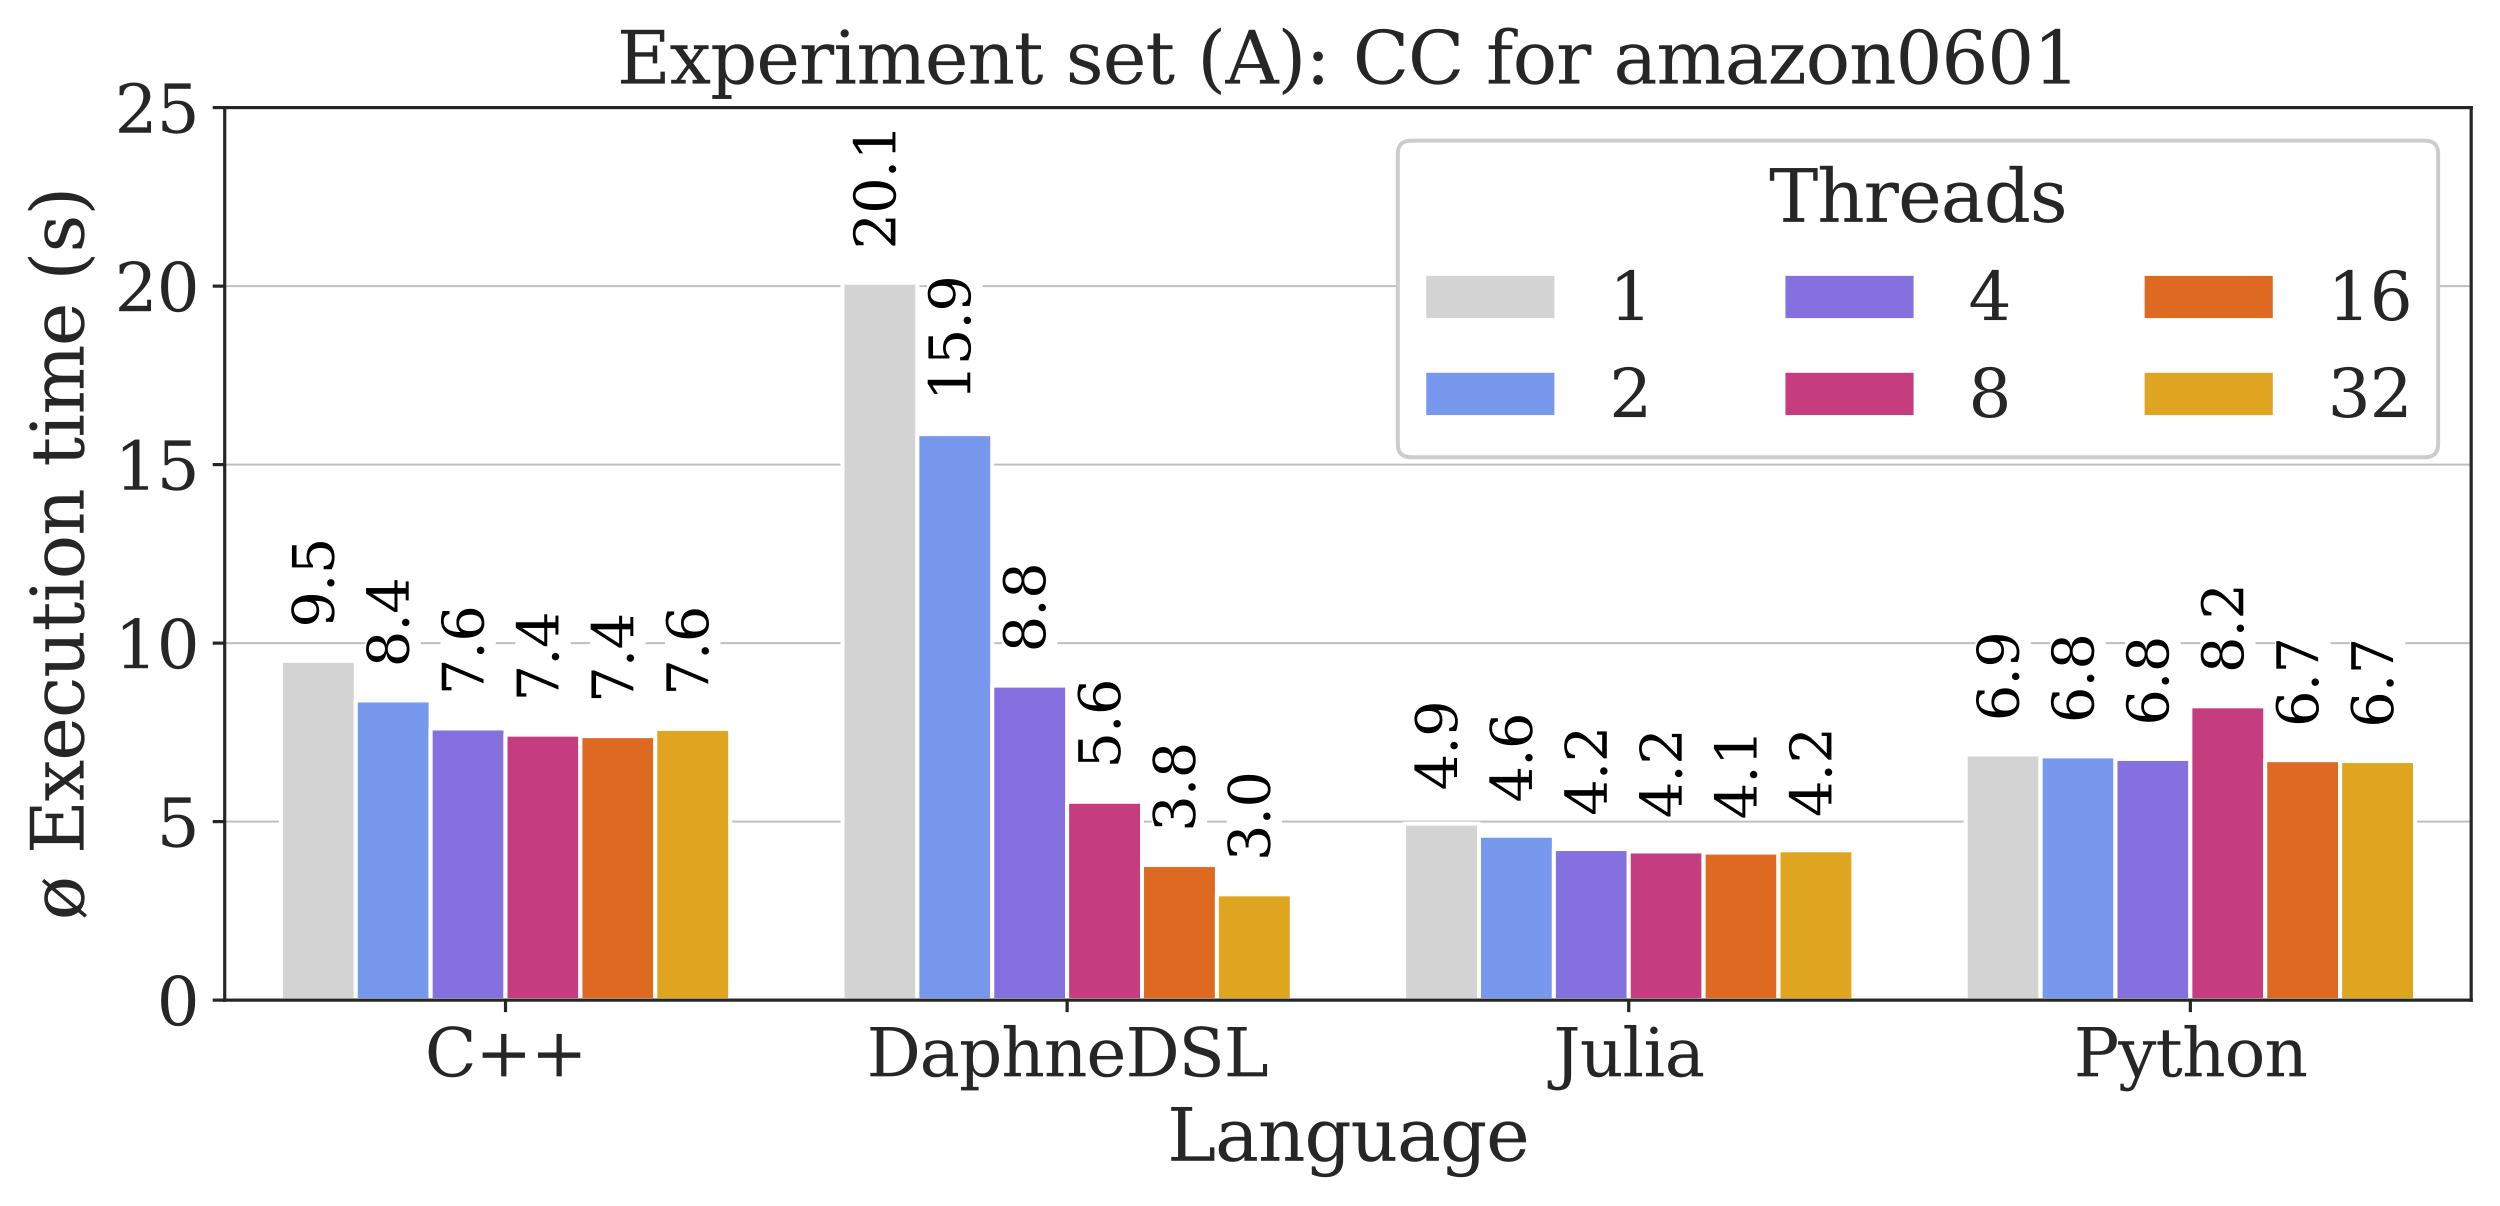 <?xml version="1.0" encoding="utf-8" standalone="no"?>
<!DOCTYPE svg PUBLIC "-//W3C//DTD SVG 1.1//EN"
  "http://www.w3.org/Graphics/SVG/1.1/DTD/svg11.dtd">
<svg xmlns:xlink="http://www.w3.org/1999/xlink" width="624.317pt" height="301.079pt" viewBox="0 0 624.317 301.079" xmlns="http://www.w3.org/2000/svg" version="1.1">
 <defs>
  <style type="text/css">*{stroke-linejoin: round; stroke-linecap: butt}</style>
 </defs>
 <g id="figure_1">
  <g id="patch_1">
   <path d="M 0 301.079 
L 624.317 301.079 
L 624.317 0 
L 0 0 
z
" style="fill: #ffffff"/>
  </g>
  <g id="axes_1">
   <g id="patch_2">
    <path d="M 56.117 249.755 
L 617.117 249.755 
L 617.117 26.877 
L 56.117 26.877 
z
" style="fill: #ffffff"/>
   </g>
   <g id="matplotlib.axis_1">
    <g id="xtick_1">
     <g id="line2d_1">
      <defs>
       <path id="mc9369b17bd" d="M 0 0 
L 0 3 
" style="stroke: #262626; stroke-width: 0.8"/>
      </defs>
      <g>
       <use xlink:href="#mc9369b17bd" x="126.242" y="249.755" style="fill: #262626; stroke: #262626; stroke-width: 0.8"/>
      </g>
     </g>
     <g id="text_1">
      <!-- C++ -->
      <g style="fill: #262626" transform="translate(106.103 268.792) scale(0.165 -0.165)">
       <defs>
        <path id="DejaVuSerif-43" d="M 4513 1234 
Q 4306 581 3820 245 
Q 3334 -91 2591 -91 
Q 2134 -91 1743 65 
Q 1353 222 1050 525 
Q 700 875 529 1320 
Q 359 1766 359 2328 
Q 359 3416 987 4083 
Q 1616 4750 2644 4750 
Q 3025 4750 3456 4650 
Q 3888 4550 4384 4347 
L 4384 3272 
L 4031 3272 
Q 3916 3859 3567 4137 
Q 3219 4416 2591 4416 
Q 1844 4416 1459 3886 
Q 1075 3356 1075 2328 
Q 1075 1303 1459 773 
Q 1844 244 2591 244 
Q 3113 244 3450 492 
Q 3788 741 3938 1234 
L 4513 1234 
z
" transform="scale(0.016)"/>
        <path id="DejaVuSerif-2b" d="M 2931 4013 
L 2931 2259 
L 4684 2259 
L 4684 1753 
L 2931 1753 
L 2931 0 
L 2431 0 
L 2431 1753 
L 678 1753 
L 678 2259 
L 2431 2259 
L 2431 4013 
L 2931 4013 
z
" transform="scale(0.016)"/>
       </defs>
       <use xlink:href="#DejaVuSerif-43"/>
       <use xlink:href="#DejaVuSerif-2b" transform="translate(76.514 0)"/>
       <use xlink:href="#DejaVuSerif-2b" transform="translate(160.303 0)"/>
      </g>
     </g>
    </g>
    <g id="xtick_2">
     <g id="line2d_2">
      <g>
       <use xlink:href="#mc9369b17bd" x="266.492" y="249.755" style="fill: #262626; stroke: #262626; stroke-width: 0.8"/>
      </g>
     </g>
     <g id="text_2">
      <!-- DaphneDSL -->
      <g style="fill: #262626" transform="translate(216.423 268.792) scale(0.165 -0.165)">
       <defs>
        <path id="DejaVuSerif-44" d="M 1581 331 
L 2163 331 
Q 3072 331 3558 850 
Q 4044 1369 4044 2338 
Q 4044 3306 3559 3818 
Q 3075 4331 2163 4331 
L 1581 4331 
L 1581 331 
z
M 353 0 
L 353 331 
L 947 331 
L 947 4331 
L 353 4331 
L 353 4666 
L 2209 4666 
Q 3416 4666 4089 4050 
Q 4763 3434 4763 2338 
Q 4763 1238 4088 619 
Q 3413 0 2209 0 
L 353 0 
z
" transform="scale(0.016)"/>
        <path id="DejaVuSerif-61" d="M 2547 1044 
L 2547 1747 
L 1806 1747 
Q 1378 1747 1168 1562 
Q 959 1378 959 997 
Q 959 650 1171 447 
Q 1384 244 1747 244 
Q 2106 244 2326 466 
Q 2547 688 2547 1044 
z
M 3122 2075 
L 3122 331 
L 3634 331 
L 3634 0 
L 2547 0 
L 2547 359 
Q 2356 128 2106 18 
Q 1856 -91 1522 -91 
Q 969 -91 644 203 
Q 319 497 319 997 
Q 319 1513 691 1797 
Q 1063 2081 1741 2081 
L 2547 2081 
L 2547 2309 
Q 2547 2688 2317 2895 
Q 2088 3103 1672 3103 
Q 1328 3103 1125 2947 
Q 922 2791 872 2484 
L 575 2484 
L 575 3156 
Q 875 3284 1158 3348 
Q 1441 3413 1709 3413 
Q 2400 3413 2761 3070 
Q 3122 2728 3122 2075 
z
" transform="scale(0.016)"/>
        <path id="DejaVuSerif-70" d="M 1313 1825 
L 1313 1497 
Q 1313 897 1542 583 
Q 1772 269 2209 269 
Q 2650 269 2876 622 
Q 3103 975 3103 1663 
Q 3103 2353 2876 2703 
Q 2650 3053 2209 3053 
Q 1772 3053 1542 2737 
Q 1313 2422 1313 1825 
z
M 738 2988 
L 184 2988 
L 184 3322 
L 1313 3322 
L 1313 2803 
Q 1481 3116 1742 3264 
Q 2003 3413 2388 3413 
Q 3000 3413 3387 2928 
Q 3775 2444 3775 1663 
Q 3775 881 3387 395 
Q 3000 -91 2388 -91 
Q 2003 -91 1742 57 
Q 1481 206 1313 519 
L 1313 -997 
L 1856 -997 
L 1856 -1331 
L 184 -1331 
L 184 -997 
L 738 -997 
L 738 2988 
z
" transform="scale(0.016)"/>
        <path id="DejaVuSerif-68" d="M 263 0 
L 263 331 
L 781 331 
L 781 4531 
L 231 4531 
L 231 4863 
L 1356 4863 
L 1356 2731 
Q 1516 3069 1770 3241 
Q 2025 3413 2363 3413 
Q 2913 3413 3172 3097 
Q 3431 2781 3431 2113 
L 3431 331 
L 3944 331 
L 3944 0 
L 2356 0 
L 2356 331 
L 2853 331 
L 2853 1931 
Q 2853 2541 2704 2764 
Q 2556 2988 2175 2988 
Q 1775 2988 1565 2697 
Q 1356 2406 1356 1850 
L 1356 331 
L 1856 331 
L 1856 0 
L 263 0 
z
" transform="scale(0.016)"/>
        <path id="DejaVuSerif-6e" d="M 263 0 
L 263 331 
L 781 331 
L 781 2988 
L 231 2988 
L 231 3322 
L 1356 3322 
L 1356 2731 
Q 1516 3069 1770 3241 
Q 2025 3413 2363 3413 
Q 2913 3413 3172 3097 
Q 3431 2781 3431 2113 
L 3431 331 
L 3944 331 
L 3944 0 
L 2356 0 
L 2356 331 
L 2853 331 
L 2853 1931 
Q 2853 2541 2703 2767 
Q 2553 2994 2175 2994 
Q 1775 2994 1565 2701 
Q 1356 2409 1356 1850 
L 1356 331 
L 1856 331 
L 1856 0 
L 263 0 
z
" transform="scale(0.016)"/>
        <path id="DejaVuSerif-65" d="M 3469 1600 
L 991 1600 
L 991 1575 
Q 991 903 1244 561 
Q 1497 219 1991 219 
Q 2369 219 2611 417 
Q 2853 616 2950 1006 
L 3413 1006 
Q 3275 459 2904 184 
Q 2534 -91 1931 -91 
Q 1203 -91 761 389 
Q 319 869 319 1663 
Q 319 2450 753 2931 
Q 1188 3413 1894 3413 
Q 2647 3413 3050 2948 
Q 3453 2484 3469 1600 
z
M 2791 1931 
Q 2772 2513 2545 2808 
Q 2319 3103 1894 3103 
Q 1497 3103 1269 2806 
Q 1041 2509 991 1931 
L 2791 1931 
z
" transform="scale(0.016)"/>
        <path id="DejaVuSerif-53" d="M 594 225 
L 594 1288 
L 953 1284 
Q 969 753 1261 498 
Q 1553 244 2150 244 
Q 2706 244 2998 464 
Q 3291 684 3291 1106 
Q 3291 1444 3114 1625 
Q 2938 1806 2369 1978 
L 1753 2163 
Q 1084 2366 811 2669 
Q 538 2972 538 3500 
Q 538 4094 959 4422 
Q 1381 4750 2144 4750 
Q 2469 4750 2856 4679 
Q 3244 4609 3681 4475 
L 3681 3481 
L 3328 3481 
Q 3275 3975 2998 4195 
Q 2722 4416 2156 4416 
Q 1663 4416 1405 4214 
Q 1147 4013 1147 3628 
Q 1147 3294 1340 3103 
Q 1534 2913 2163 2725 
L 2741 2553 
Q 3375 2363 3645 2067 
Q 3916 1772 3916 1275 
Q 3916 597 3481 253 
Q 3047 -91 2188 -91 
Q 1803 -91 1404 -12 
Q 1006 66 594 225 
z
" transform="scale(0.016)"/>
        <path id="DejaVuSerif-4c" d="M 353 0 
L 353 331 
L 947 331 
L 947 4331 
L 353 4331 
L 353 4666 
L 2175 4666 
L 2175 4331 
L 1581 4331 
L 1581 384 
L 3713 384 
L 3713 1166 
L 4097 1166 
L 4097 0 
L 353 0 
z
" transform="scale(0.016)"/>
       </defs>
       <use xlink:href="#DejaVuSerif-44"/>
       <use xlink:href="#DejaVuSerif-61" transform="translate(80.176 0)"/>
       <use xlink:href="#DejaVuSerif-70" transform="translate(139.795 0)"/>
       <use xlink:href="#DejaVuSerif-68" transform="translate(203.809 0)"/>
       <use xlink:href="#DejaVuSerif-6e" transform="translate(268.213 0)"/>
       <use xlink:href="#DejaVuSerif-65" transform="translate(332.617 0)"/>
       <use xlink:href="#DejaVuSerif-44" transform="translate(391.797 0)"/>
       <use xlink:href="#DejaVuSerif-53" transform="translate(471.973 0)"/>
       <use xlink:href="#DejaVuSerif-4c" transform="translate(540.479 0)"/>
      </g>
     </g>
    </g>
    <g id="xtick_3">
     <g id="line2d_3">
      <g>
       <use xlink:href="#mc9369b17bd" x="406.742" y="249.755" style="fill: #262626; stroke: #262626; stroke-width: 0.8"/>
      </g>
     </g>
     <g id="text_3">
      <!-- Julia -->
      <g style="fill: #262626" transform="translate(387.924 268.792) scale(0.165 -0.165)">
       <defs>
        <path id="DejaVuSerif-4a" d="M -538 -1119 
L -538 -384 
L -181 -384 
Q -172 -694 -34 -845 
Q 103 -997 378 -997 
Q 750 -997 897 -762 
Q 1044 -528 1044 153 
L 1044 4331 
L 319 4331 
L 319 4666 
L 2272 4666 
L 2272 4331 
L 1678 4331 
L 1678 128 
Q 1678 -644 1368 -987 
Q 1059 -1331 372 -1331 
Q 150 -1331 -79 -1278 
Q -309 -1225 -538 -1119 
z
" transform="scale(0.016)"/>
        <path id="DejaVuSerif-75" d="M 2266 3322 
L 3341 3322 
L 3341 331 
L 3884 331 
L 3884 0 
L 2766 0 
L 2766 588 
Q 2606 256 2353 82 
Q 2100 -91 1766 -91 
Q 1213 -91 952 223 
Q 691 538 691 1209 
L 691 2988 
L 172 2988 
L 172 3322 
L 1269 3322 
L 1269 1388 
Q 1269 781 1417 556 
Q 1566 331 1947 331 
Q 2347 331 2556 625 
Q 2766 919 2766 1478 
L 2766 2988 
L 2266 2988 
L 2266 3322 
z
" transform="scale(0.016)"/>
        <path id="DejaVuSerif-6c" d="M 1313 331 
L 1856 331 
L 1856 0 
L 184 0 
L 184 331 
L 738 331 
L 738 4531 
L 184 4531 
L 184 4863 
L 1313 4863 
L 1313 331 
z
" transform="scale(0.016)"/>
        <path id="DejaVuSerif-69" d="M 622 4353 
Q 622 4497 726 4603 
Q 831 4709 978 4709 
Q 1122 4709 1226 4603 
Q 1331 4497 1331 4353 
Q 1331 4206 1228 4103 
Q 1125 4000 978 4000 
Q 831 4000 726 4103 
Q 622 4206 622 4353 
z
M 1356 331 
L 1900 331 
L 1900 0 
L 231 0 
L 231 331 
L 781 331 
L 781 2988 
L 231 2988 
L 231 3322 
L 1356 3322 
L 1356 331 
z
" transform="scale(0.016)"/>
       </defs>
       <use xlink:href="#DejaVuSerif-4a"/>
       <use xlink:href="#DejaVuSerif-75" transform="translate(40.088 0)"/>
       <use xlink:href="#DejaVuSerif-6c" transform="translate(104.492 0)"/>
       <use xlink:href="#DejaVuSerif-69" transform="translate(136.475 0)"/>
       <use xlink:href="#DejaVuSerif-61" transform="translate(168.457 0)"/>
      </g>
     </g>
    </g>
    <g id="xtick_4">
     <g id="line2d_4">
      <g>
       <use xlink:href="#mc9369b17bd" x="546.992" y="249.755" style="fill: #262626; stroke: #262626; stroke-width: 0.8"/>
      </g>
     </g>
     <g id="text_4">
      <!-- Python -->
      <g style="fill: #262626" transform="translate(517.871 268.792) scale(0.165 -0.165)">
       <defs>
        <path id="DejaVuSerif-50" d="M 1581 2375 
L 2406 2375 
Q 2872 2375 3115 2626 
Q 3359 2878 3359 3353 
Q 3359 3831 3115 4081 
Q 2872 4331 2406 4331 
L 1581 4331 
L 1581 2375 
z
M 353 0 
L 353 331 
L 947 331 
L 947 4331 
L 353 4331 
L 353 4666 
L 2559 4666 
Q 3259 4666 3668 4311 
Q 4078 3956 4078 3353 
Q 4078 2753 3668 2397 
Q 3259 2041 2559 2041 
L 1581 2041 
L 1581 331 
L 2303 331 
L 2303 0 
L 353 0 
z
" transform="scale(0.016)"/>
        <path id="DejaVuSerif-79" d="M 1381 -609 
L 1600 -56 
L 359 2988 
L -19 2988 
L -19 3322 
L 1509 3322 
L 1509 2988 
L 978 2988 
L 1913 703 
L 2847 2988 
L 2350 2988 
L 2350 3322 
L 3597 3322 
L 3597 2988 
L 3225 2988 
L 1703 -750 
Q 1547 -1138 1356 -1280 
Q 1166 -1422 819 -1422 
Q 672 -1422 517 -1397 
Q 363 -1372 206 -1325 
L 206 -691 
L 500 -691 
Q 519 -903 608 -995 
Q 697 -1088 884 -1088 
Q 1056 -1088 1161 -992 
Q 1266 -897 1381 -609 
z
" transform="scale(0.016)"/>
        <path id="DejaVuSerif-74" d="M 691 2988 
L 184 2988 
L 184 3322 
L 691 3322 
L 691 4353 
L 1269 4353 
L 1269 3322 
L 2350 3322 
L 2350 2988 
L 1269 2988 
L 1269 878 
Q 1269 456 1350 337 
Q 1431 219 1650 219 
Q 1875 219 1978 351 
Q 2081 484 2088 781 
L 2522 781 
Q 2497 328 2275 118 
Q 2053 -91 1600 -91 
Q 1103 -91 897 129 
Q 691 350 691 878 
L 691 2988 
z
" transform="scale(0.016)"/>
        <path id="DejaVuSerif-6f" d="M 1925 219 
Q 2388 219 2623 584 
Q 2859 950 2859 1663 
Q 2859 2375 2623 2739 
Q 2388 3103 1925 3103 
Q 1463 3103 1227 2739 
Q 991 2375 991 1663 
Q 991 950 1228 584 
Q 1466 219 1925 219 
z
M 1925 -91 
Q 1200 -91 759 389 
Q 319 869 319 1663 
Q 319 2456 758 2934 
Q 1197 3413 1925 3413 
Q 2653 3413 3092 2934 
Q 3531 2456 3531 1663 
Q 3531 869 3092 389 
Q 2653 -91 1925 -91 
z
" transform="scale(0.016)"/>
       </defs>
       <use xlink:href="#DejaVuSerif-50"/>
       <use xlink:href="#DejaVuSerif-79" transform="translate(67.285 0)"/>
       <use xlink:href="#DejaVuSerif-74" transform="translate(123.779 0)"/>
       <use xlink:href="#DejaVuSerif-68" transform="translate(163.965 0)"/>
       <use xlink:href="#DejaVuSerif-6f" transform="translate(228.369 0)"/>
       <use xlink:href="#DejaVuSerif-6e" transform="translate(288.574 0)"/>
      </g>
     </g>
    </g>
    <g id="text_5">
     <!-- Language -->
     <g style="fill: #262626" transform="translate(291.465 289.879) scale(0.18 -0.18)">
      <defs>
       <path id="DejaVuSerif-67" d="M 3359 2988 
L 3359 72 
Q 3359 -644 2965 -1033 
Q 2572 -1422 1844 -1422 
Q 1516 -1422 1216 -1362 
Q 916 -1303 641 -1184 
L 641 -488 
L 941 -488 
Q 997 -813 1206 -963 
Q 1416 -1113 1806 -1113 
Q 2313 -1113 2548 -827 
Q 2784 -541 2784 72 
L 2784 519 
Q 2616 206 2355 57 
Q 2094 -91 1709 -91 
Q 1097 -91 708 395 
Q 319 881 319 1663 
Q 319 2444 706 2928 
Q 1094 3413 1709 3413 
Q 2094 3413 2355 3264 
Q 2616 3116 2784 2803 
L 2784 3322 
L 3909 3322 
L 3909 2988 
L 3359 2988 
z
M 2784 1825 
Q 2784 2422 2554 2737 
Q 2325 3053 1888 3053 
Q 1444 3053 1217 2703 
Q 991 2353 991 1663 
Q 991 975 1217 622 
Q 1444 269 1888 269 
Q 2325 269 2554 583 
Q 2784 897 2784 1497 
L 2784 1825 
z
" transform="scale(0.016)"/>
      </defs>
      <use xlink:href="#DejaVuSerif-4c"/>
      <use xlink:href="#DejaVuSerif-61" transform="translate(66.406 0)"/>
      <use xlink:href="#DejaVuSerif-6e" transform="translate(126.025 0)"/>
      <use xlink:href="#DejaVuSerif-67" transform="translate(190.43 0)"/>
      <use xlink:href="#DejaVuSerif-75" transform="translate(254.443 0)"/>
      <use xlink:href="#DejaVuSerif-61" transform="translate(318.848 0)"/>
      <use xlink:href="#DejaVuSerif-67" transform="translate(378.467 0)"/>
      <use xlink:href="#DejaVuSerif-65" transform="translate(442.48 0)"/>
     </g>
    </g>
   </g>
   <g id="matplotlib.axis_2">
    <g id="ytick_1">
     <g id="line2d_5">
      <path d="M 56.117 249.755 
L 617.117 249.755 
" clip-path="url(#pccdc3360b3)" style="fill: none; stroke: #808080; stroke-opacity: 0.5; stroke-width: 0.5; stroke-linecap: round"/>
     </g>
     <g id="line2d_6">
      <defs>
       <path id="m79e74c76b0" d="M 0 0 
L -3 0 
" style="stroke: #262626; stroke-width: 0.8"/>
      </defs>
      <g>
       <use xlink:href="#m79e74c76b0" x="56.117" y="249.755" style="fill: #262626; stroke: #262626; stroke-width: 0.8"/>
      </g>
     </g>
     <g id="text_6">
      <!-- 0 -->
      <g style="fill: #262626" transform="translate(39.119 256.023) scale(0.165 -0.165)">
       <defs>
        <path id="DejaVuSerif-30" d="M 2034 219 
Q 2513 219 2750 744 
Q 2988 1269 2988 2328 
Q 2988 3391 2750 3916 
Q 2513 4441 2034 4441 
Q 1556 4441 1318 3916 
Q 1081 3391 1081 2328 
Q 1081 1269 1318 744 
Q 1556 219 2034 219 
z
M 2034 -91 
Q 1275 -91 848 546 
Q 422 1184 422 2328 
Q 422 3475 848 4112 
Q 1275 4750 2034 4750 
Q 2797 4750 3222 4112 
Q 3647 3475 3647 2328 
Q 3647 1184 3222 546 
Q 2797 -91 2034 -91 
z
" transform="scale(0.016)"/>
       </defs>
       <use xlink:href="#DejaVuSerif-30"/>
      </g>
     </g>
    </g>
    <g id="ytick_2">
     <g id="line2d_7">
      <path d="M 56.117 205.179 
L 617.117 205.179 
" clip-path="url(#pccdc3360b3)" style="fill: none; stroke: #808080; stroke-opacity: 0.5; stroke-width: 0.5; stroke-linecap: round"/>
     </g>
     <g id="line2d_8">
      <g>
       <use xlink:href="#m79e74c76b0" x="56.117" y="205.179" style="fill: #262626; stroke: #262626; stroke-width: 0.8"/>
      </g>
     </g>
     <g id="text_7">
      <!-- 5 -->
      <g style="fill: #262626" transform="translate(39.119 211.448) scale(0.165 -0.165)">
       <defs>
        <path id="DejaVuSerif-35" d="M 3219 4666 
L 3219 4153 
L 1081 4153 
L 1081 2816 
Q 1244 2928 1461 2984 
Q 1678 3041 1947 3041 
Q 2703 3041 3140 2622 
Q 3578 2203 3578 1478 
Q 3578 738 3136 323 
Q 2694 -91 1894 -91 
Q 1572 -91 1234 -12 
Q 897 66 544 225 
L 544 1131 
L 897 1131 
Q 925 688 1179 453 
Q 1434 219 1894 219 
Q 2388 219 2653 544 
Q 2919 869 2919 1478 
Q 2919 2084 2655 2407 
Q 2391 2731 1894 2731 
Q 1613 2731 1398 2631 
Q 1184 2531 1019 2322 
L 750 2322 
L 750 4666 
L 3219 4666 
z
" transform="scale(0.016)"/>
       </defs>
       <use xlink:href="#DejaVuSerif-35"/>
      </g>
     </g>
    </g>
    <g id="ytick_3">
     <g id="line2d_9">
      <path d="M 56.117 160.604 
L 617.117 160.604 
" clip-path="url(#pccdc3360b3)" style="fill: none; stroke: #808080; stroke-opacity: 0.5; stroke-width: 0.5; stroke-linecap: round"/>
     </g>
     <g id="line2d_10">
      <g>
       <use xlink:href="#m79e74c76b0" x="56.117" y="160.604" style="fill: #262626; stroke: #262626; stroke-width: 0.8"/>
      </g>
     </g>
     <g id="text_8">
      <!-- 10 -->
      <g style="fill: #262626" transform="translate(28.621 166.872) scale(0.165 -0.165)">
       <defs>
        <path id="DejaVuSerif-31" d="M 909 0 
L 909 331 
L 1722 331 
L 1722 4213 
L 781 3603 
L 781 4013 
L 1919 4750 
L 2350 4750 
L 2350 331 
L 3163 331 
L 3163 0 
L 909 0 
z
" transform="scale(0.016)"/>
       </defs>
       <use xlink:href="#DejaVuSerif-31"/>
       <use xlink:href="#DejaVuSerif-30" transform="translate(63.623 0)"/>
      </g>
     </g>
    </g>
    <g id="ytick_4">
     <g id="line2d_11">
      <path d="M 56.117 116.028 
L 617.117 116.028 
" clip-path="url(#pccdc3360b3)" style="fill: none; stroke: #808080; stroke-opacity: 0.5; stroke-width: 0.5; stroke-linecap: round"/>
     </g>
     <g id="line2d_12">
      <g>
       <use xlink:href="#m79e74c76b0" x="56.117" y="116.028" style="fill: #262626; stroke: #262626; stroke-width: 0.8"/>
      </g>
     </g>
     <g id="text_9">
      <!-- 15 -->
      <g style="fill: #262626" transform="translate(28.621 122.297) scale(0.165 -0.165)">
       <use xlink:href="#DejaVuSerif-31"/>
       <use xlink:href="#DejaVuSerif-35" transform="translate(63.623 0)"/>
      </g>
     </g>
    </g>
    <g id="ytick_5">
     <g id="line2d_13">
      <path d="M 56.117 71.453 
L 617.117 71.453 
" clip-path="url(#pccdc3360b3)" style="fill: none; stroke: #808080; stroke-opacity: 0.5; stroke-width: 0.5; stroke-linecap: round"/>
     </g>
     <g id="line2d_14">
      <g>
       <use xlink:href="#m79e74c76b0" x="56.117" y="71.453" style="fill: #262626; stroke: #262626; stroke-width: 0.8"/>
      </g>
     </g>
     <g id="text_10">
      <!-- 20 -->
      <g style="fill: #262626" transform="translate(28.621 77.721) scale(0.165 -0.165)">
       <defs>
        <path id="DejaVuSerif-32" d="M 819 3553 
L 469 3553 
L 469 4384 
Q 803 4563 1142 4656 
Q 1481 4750 1806 4750 
Q 2534 4750 2956 4397 
Q 3378 4044 3378 3438 
Q 3378 2753 2422 1800 
Q 2347 1728 2309 1691 
L 1131 513 
L 3078 513 
L 3078 1088 
L 3444 1088 
L 3444 0 
L 434 0 
L 434 341 
L 1850 1753 
Q 2319 2222 2519 2614 
Q 2719 3006 2719 3438 
Q 2719 3909 2473 4175 
Q 2228 4441 1797 4441 
Q 1350 4441 1106 4219 
Q 863 3997 819 3553 
z
" transform="scale(0.016)"/>
       </defs>
       <use xlink:href="#DejaVuSerif-32"/>
       <use xlink:href="#DejaVuSerif-30" transform="translate(63.623 0)"/>
      </g>
     </g>
    </g>
    <g id="ytick_6">
     <g id="line2d_15">
      <path d="M 56.117 26.877 
L 617.117 26.877 
" clip-path="url(#pccdc3360b3)" style="fill: none; stroke: #808080; stroke-opacity: 0.5; stroke-width: 0.5; stroke-linecap: round"/>
     </g>
     <g id="line2d_16">
      <g>
       <use xlink:href="#m79e74c76b0" x="56.117" y="26.877" style="fill: #262626; stroke: #262626; stroke-width: 0.8"/>
      </g>
     </g>
     <g id="text_11">
      <!-- 25 -->
      <g style="fill: #262626" transform="translate(28.621 33.146) scale(0.165 -0.165)">
       <use xlink:href="#DejaVuSerif-32"/>
       <use xlink:href="#DejaVuSerif-35" transform="translate(63.623 0)"/>
      </g>
     </g>
    </g>
    <g id="text_12">
     <!-- ø Execution time (s) -->
     <g style="fill: #262626" transform="translate(20.877 229.832) rotate(-90) scale(0.18 -0.18)">
      <defs>
       <path id="DejaVuSerif-f8" d="M 2625 2747 
Q 2506 2925 2331 3014 
Q 2156 3103 1925 3103 
Q 1466 3103 1228 2737 
Q 991 2372 991 1663 
Q 991 1438 1014 1253 
Q 1038 1069 1081 916 
L 2625 2747 
z
M 1222 594 
Q 1347 403 1520 311 
Q 1694 219 1925 219 
Q 2384 219 2621 586 
Q 2859 953 2859 1663 
Q 2859 1900 2836 2089 
Q 2813 2278 2766 2438 
L 1222 594 
z
M 3138 2881 
Q 3331 2650 3431 2340 
Q 3531 2031 3531 1663 
Q 3531 869 3092 389 
Q 2653 -91 1925 -91 
Q 1631 -91 1381 -8 
Q 1131 75 922 244 
L 475 -294 
L 238 -97 
L 703 459 
Q 513 700 416 1001 
Q 319 1303 319 1663 
Q 319 2456 758 2934 
Q 1197 3413 1925 3413 
Q 2219 3413 2469 3333 
Q 2719 3253 2919 3097 
L 3353 3616 
L 3591 3419 
L 3138 2881 
z
" transform="scale(0.016)"/>
       <path id="DejaVuSerif-20" transform="scale(0.016)"/>
       <path id="DejaVuSerif-45" d="M 353 0 
L 353 331 
L 947 331 
L 947 4331 
L 353 4331 
L 353 4666 
L 4109 4666 
L 4109 3628 
L 3725 3628 
L 3725 4281 
L 1581 4281 
L 1581 2719 
L 3109 2719 
L 3109 3303 
L 3494 3303 
L 3494 1753 
L 3109 1753 
L 3109 2338 
L 1581 2338 
L 1581 384 
L 3775 384 
L 3775 1038 
L 4159 1038 
L 4159 0 
L 353 0 
z
" transform="scale(0.016)"/>
       <path id="DejaVuSerif-78" d="M 1863 2028 
L 2559 2988 
L 2113 2988 
L 2113 3322 
L 3391 3322 
L 3391 2988 
L 2950 2988 
L 2059 1759 
L 3097 331 
L 3531 331 
L 3531 0 
L 1997 0 
L 1997 331 
L 2419 331 
L 1697 1325 
L 972 331 
L 1403 331 
L 1403 0 
L 141 0 
L 141 331 
L 581 331 
L 1497 1594 
L 488 2988 
L 78 2988 
L 78 3322 
L 1563 3322 
L 1563 2988 
L 1166 2988 
L 1863 2028 
z
" transform="scale(0.016)"/>
       <path id="DejaVuSerif-63" d="M 3291 997 
Q 3169 466 2822 187 
Q 2475 -91 1925 -91 
Q 1200 -91 759 389 
Q 319 869 319 1663 
Q 319 2459 759 2936 
Q 1200 3413 1925 3413 
Q 2241 3413 2553 3339 
Q 2866 3266 3181 3116 
L 3181 2266 
L 2847 2266 
Q 2781 2703 2561 2903 
Q 2341 3103 1931 3103 
Q 1466 3103 1228 2742 
Q 991 2381 991 1663 
Q 991 944 1227 581 
Q 1463 219 1931 219 
Q 2303 219 2525 412 
Q 2747 606 2828 997 
L 3291 997 
z
" transform="scale(0.016)"/>
       <path id="DejaVuSerif-6d" d="M 3316 2675 
Q 3481 3041 3739 3227 
Q 3997 3413 4341 3413 
Q 4863 3413 5119 3089 
Q 5375 2766 5375 2113 
L 5375 331 
L 5894 331 
L 5894 0 
L 4300 0 
L 4300 331 
L 4800 331 
L 4800 2047 
Q 4800 2556 4650 2772 
Q 4500 2988 4153 2988 
Q 3769 2988 3567 2697 
Q 3366 2406 3366 1850 
L 3366 331 
L 3866 331 
L 3866 0 
L 2291 0 
L 2291 331 
L 2791 331 
L 2791 2069 
Q 2791 2566 2641 2777 
Q 2491 2988 2144 2988 
Q 1759 2988 1557 2697 
Q 1356 2406 1356 1850 
L 1356 331 
L 1856 331 
L 1856 0 
L 263 0 
L 263 331 
L 781 331 
L 781 2994 
L 231 2994 
L 231 3322 
L 1356 3322 
L 1356 2731 
Q 1516 3063 1762 3238 
Q 2009 3413 2322 3413 
Q 2709 3413 2968 3220 
Q 3228 3028 3316 2675 
z
" transform="scale(0.016)"/>
       <path id="DejaVuSerif-28" d="M 2041 -997 
Q 1281 -656 893 83 
Q 506 822 506 1931 
Q 506 3044 893 3783 
Q 1281 4522 2041 4863 
L 2041 4556 
Q 1559 4225 1350 3623 
Q 1141 3022 1141 1931 
Q 1141 844 1350 242 
Q 1559 -359 2041 -691 
L 2041 -997 
z
" transform="scale(0.016)"/>
       <path id="DejaVuSerif-73" d="M 359 184 
L 359 959 
L 691 959 
Q 703 588 923 403 
Q 1144 219 1575 219 
Q 1963 219 2166 364 
Q 2369 509 2369 788 
Q 2369 1006 2220 1140 
Q 2072 1275 1594 1428 
L 1178 1569 
Q 750 1706 558 1912 
Q 366 2119 366 2438 
Q 366 2894 700 3153 
Q 1034 3413 1625 3413 
Q 1888 3413 2178 3344 
Q 2469 3275 2778 3144 
L 2778 2419 
L 2447 2419 
Q 2434 2741 2221 2922 
Q 2009 3103 1644 3103 
Q 1281 3103 1095 2975 
Q 909 2847 909 2591 
Q 909 2381 1050 2254 
Q 1191 2128 1613 1997 
L 2069 1856 
Q 2541 1709 2748 1489 
Q 2956 1269 2956 922 
Q 2956 450 2595 179 
Q 2234 -91 1600 -91 
Q 1278 -91 972 -22 
Q 666 47 359 184 
z
" transform="scale(0.016)"/>
       <path id="DejaVuSerif-29" d="M 453 -997 
L 453 -691 
Q 934 -359 1145 242 
Q 1356 844 1356 1931 
Q 1356 3022 1145 3623 
Q 934 4225 453 4556 
L 453 4863 
Q 1216 4522 1603 3783 
Q 1991 3044 1991 1931 
Q 1991 822 1603 83 
Q 1216 -656 453 -997 
z
" transform="scale(0.016)"/>
      </defs>
      <use xlink:href="#DejaVuSerif-f8"/>
      <use xlink:href="#DejaVuSerif-20" transform="translate(60.205 0)"/>
      <use xlink:href="#DejaVuSerif-45" transform="translate(91.992 0)"/>
      <use xlink:href="#DejaVuSerif-78" transform="translate(164.99 0)"/>
      <use xlink:href="#DejaVuSerif-65" transform="translate(221.387 0)"/>
      <use xlink:href="#DejaVuSerif-63" transform="translate(280.566 0)"/>
      <use xlink:href="#DejaVuSerif-75" transform="translate(336.572 0)"/>
      <use xlink:href="#DejaVuSerif-74" transform="translate(400.977 0)"/>
      <use xlink:href="#DejaVuSerif-69" transform="translate(441.162 0)"/>
      <use xlink:href="#DejaVuSerif-6f" transform="translate(473.145 0)"/>
      <use xlink:href="#DejaVuSerif-6e" transform="translate(533.35 0)"/>
      <use xlink:href="#DejaVuSerif-20" transform="translate(597.754 0)"/>
      <use xlink:href="#DejaVuSerif-74" transform="translate(629.541 0)"/>
      <use xlink:href="#DejaVuSerif-69" transform="translate(669.727 0)"/>
      <use xlink:href="#DejaVuSerif-6d" transform="translate(701.709 0)"/>
      <use xlink:href="#DejaVuSerif-65" transform="translate(796.533 0)"/>
      <use xlink:href="#DejaVuSerif-20" transform="translate(855.713 0)"/>
      <use xlink:href="#DejaVuSerif-28" transform="translate(887.5 0)"/>
      <use xlink:href="#DejaVuSerif-73" transform="translate(926.514 0)"/>
      <use xlink:href="#DejaVuSerif-29" transform="translate(977.832 0)"/>
     </g>
    </g>
   </g>
   <g id="patch_3">
    <path d="M 70.142 249.755 
L 88.842 249.755 
L 88.842 165.04 
L 70.142 165.04 
z
" clip-path="url(#pccdc3360b3)" style="fill: #d3d3d3; stroke: #ffffff; stroke-linejoin: miter"/>
   </g>
   <g id="patch_4">
    <path d="M 210.392 249.755 
L 229.092 249.755 
L 229.092 70.613 
L 210.392 70.613 
z
" clip-path="url(#pccdc3360b3)" style="fill: #d3d3d3; stroke: #ffffff; stroke-linejoin: miter"/>
   </g>
   <g id="patch_5">
    <path d="M 350.642 249.755 
L 369.342 249.755 
L 369.342 205.685 
L 350.642 205.685 
z
" clip-path="url(#pccdc3360b3)" style="fill: #d3d3d3; stroke: #ffffff; stroke-linejoin: miter"/>
   </g>
   <g id="patch_6">
    <path d="M 490.892 249.755 
L 509.592 249.755 
L 509.592 188.408 
L 490.892 188.408 
z
" clip-path="url(#pccdc3360b3)" style="fill: #d3d3d3; stroke: #ffffff; stroke-linejoin: miter"/>
   </g>
   <g id="patch_7">
    <path d="M 88.842 249.755 
L 107.542 249.755 
L 107.542 174.932 
L 88.842 174.932 
z
" clip-path="url(#pccdc3360b3)" style="fill: #7798ec; stroke: #ffffff; stroke-linejoin: miter"/>
   </g>
   <g id="patch_8">
    <path d="M 229.092 249.755 
L 247.792 249.755 
L 247.792 108.417 
L 229.092 108.417 
z
" clip-path="url(#pccdc3360b3)" style="fill: #7798ec; stroke: #ffffff; stroke-linejoin: miter"/>
   </g>
   <g id="patch_9">
    <path d="M 369.342 249.755 
L 388.042 249.755 
L 388.042 208.708 
L 369.342 208.708 
z
" clip-path="url(#pccdc3360b3)" style="fill: #7798ec; stroke: #ffffff; stroke-linejoin: miter"/>
   </g>
   <g id="patch_10">
    <path d="M 509.592 249.755 
L 528.292 249.755 
L 528.292 188.889 
L 509.592 188.889 
z
" clip-path="url(#pccdc3360b3)" style="fill: #7798ec; stroke: #ffffff; stroke-linejoin: miter"/>
   </g>
   <g id="patch_11">
    <path d="M 107.542 249.755 
L 126.242 249.755 
L 126.242 181.912 
L 107.542 181.912 
z
" clip-path="url(#pccdc3360b3)" style="fill: #8470de; stroke: #ffffff; stroke-linejoin: miter"/>
   </g>
   <g id="patch_12">
    <path d="M 247.792 249.755 
L 266.492 249.755 
L 266.492 171.212 
L 247.792 171.212 
z
" clip-path="url(#pccdc3360b3)" style="fill: #8470de; stroke: #ffffff; stroke-linejoin: miter"/>
   </g>
   <g id="patch_13">
    <path d="M 388.042 249.755 
L 406.742 249.755 
L 406.742 212.033 
L 388.042 212.033 
z
" clip-path="url(#pccdc3360b3)" style="fill: #8470de; stroke: #ffffff; stroke-linejoin: miter"/>
   </g>
   <g id="patch_14">
    <path d="M 528.292 249.755 
L 546.992 249.755 
L 546.992 189.523 
L 528.292 189.523 
z
" clip-path="url(#pccdc3360b3)" style="fill: #8470de; stroke: #ffffff; stroke-linejoin: miter"/>
   </g>
   <g id="patch_15">
    <path d="M 126.242 249.755 
L 144.942 249.755 
L 144.942 183.473 
L 126.242 183.473 
z
" clip-path="url(#pccdc3360b3)" style="fill: #c53d7f; stroke: #ffffff; stroke-linejoin: miter"/>
   </g>
   <g id="patch_16">
    <path d="M 266.492 249.755 
L 285.192 249.755 
L 285.192 200.233 
L 266.492 200.233 
z
" clip-path="url(#pccdc3360b3)" style="fill: #c53d7f; stroke: #ffffff; stroke-linejoin: miter"/>
   </g>
   <g id="patch_17">
    <path d="M 406.742 249.755 
L 425.442 249.755 
L 425.442 212.639 
L 406.742 212.639 
z
" clip-path="url(#pccdc3360b3)" style="fill: #c53d7f; stroke: #ffffff; stroke-linejoin: miter"/>
   </g>
   <g id="patch_18">
    <path d="M 546.992 249.755 
L 565.692 249.755 
L 565.692 176.389 
L 546.992 176.389 
z
" clip-path="url(#pccdc3360b3)" style="fill: #c53d7f; stroke: #ffffff; stroke-linejoin: miter"/>
   </g>
   <g id="patch_19">
    <path d="M 144.942 249.755 
L 163.642 249.755 
L 163.642 183.831 
L 144.942 183.831 
z
" clip-path="url(#pccdc3360b3)" style="fill: #de6920; stroke: #ffffff; stroke-linejoin: miter"/>
   </g>
   <g id="patch_20">
    <path d="M 285.192 249.755 
L 303.892 249.755 
L 303.892 216.026 
L 285.192 216.026 
z
" clip-path="url(#pccdc3360b3)" style="fill: #de6920; stroke: #ffffff; stroke-linejoin: miter"/>
   </g>
   <g id="patch_21">
    <path d="M 425.442 249.755 
L 444.142 249.755 
L 444.142 212.921 
L 425.442 212.921 
z
" clip-path="url(#pccdc3360b3)" style="fill: #de6920; stroke: #ffffff; stroke-linejoin: miter"/>
   </g>
   <g id="patch_22">
    <path d="M 565.692 249.755 
L 584.392 249.755 
L 584.392 189.849 
L 565.692 189.849 
z
" clip-path="url(#pccdc3360b3)" style="fill: #de6920; stroke: #ffffff; stroke-linejoin: miter"/>
   </g>
   <g id="patch_23">
    <path d="M 163.642 249.755 
L 182.342 249.755 
L 182.342 182.034 
L 163.642 182.034 
z
" clip-path="url(#pccdc3360b3)" style="fill: #dfa420; stroke: #ffffff; stroke-linejoin: miter"/>
   </g>
   <g id="patch_24">
    <path d="M 303.892 249.755 
L 322.592 249.755 
L 322.592 223.339 
L 303.892 223.339 
z
" clip-path="url(#pccdc3360b3)" style="fill: #dfa420; stroke: #ffffff; stroke-linejoin: miter"/>
   </g>
   <g id="patch_25">
    <path d="M 444.142 249.755 
L 462.842 249.755 
L 462.842 212.34 
L 444.142 212.34 
z
" clip-path="url(#pccdc3360b3)" style="fill: #dfa420; stroke: #ffffff; stroke-linejoin: miter"/>
   </g>
   <g id="patch_26">
    <path d="M 584.392 249.755 
L 603.092 249.755 
L 603.092 190.05 
L 584.392 190.05 
z
" clip-path="url(#pccdc3360b3)" style="fill: #dfa420; stroke: #ffffff; stroke-linejoin: miter"/>
   </g>
   <g id="patch_27">
    <path d="M 126.242 249.755 
L 126.242 249.755 
L 126.242 249.755 
L 126.242 249.755 
z
" clip-path="url(#pccdc3360b3)" style="fill: #d3d3d3; stroke: #ffffff; stroke-linejoin: miter"/>
   </g>
   <g id="patch_28">
    <path d="M 126.242 249.755 
L 126.242 249.755 
L 126.242 249.755 
L 126.242 249.755 
z
" clip-path="url(#pccdc3360b3)" style="fill: #7798ec; stroke: #ffffff; stroke-linejoin: miter"/>
   </g>
   <g id="patch_29">
    <path d="M 126.242 249.755 
L 126.242 249.755 
L 126.242 249.755 
L 126.242 249.755 
z
" clip-path="url(#pccdc3360b3)" style="fill: #8470de; stroke: #ffffff; stroke-linejoin: miter"/>
   </g>
   <g id="patch_30">
    <path d="M 126.242 249.755 
L 126.242 249.755 
L 126.242 249.755 
L 126.242 249.755 
z
" clip-path="url(#pccdc3360b3)" style="fill: #c53d7f; stroke: #ffffff; stroke-linejoin: miter"/>
   </g>
   <g id="patch_31">
    <path d="M 126.242 249.755 
L 126.242 249.755 
L 126.242 249.755 
L 126.242 249.755 
z
" clip-path="url(#pccdc3360b3)" style="fill: #de6920; stroke: #ffffff; stroke-linejoin: miter"/>
   </g>
   <g id="patch_32">
    <path d="M 126.242 249.755 
L 126.242 249.755 
L 126.242 249.755 
L 126.242 249.755 
z
" clip-path="url(#pccdc3360b3)" style="fill: #dfa420; stroke: #ffffff; stroke-linejoin: miter"/>
   </g>
   <g id="patch_33">
    <path d="M 56.117 249.755 
L 56.117 26.877 
" style="fill: none; stroke: #262626; stroke-width: 0.8; stroke-linejoin: miter; stroke-linecap: square"/>
   </g>
   <g id="patch_34">
    <path d="M 617.117 249.755 
L 617.117 26.877 
" style="fill: none; stroke: #262626; stroke-width: 0.8; stroke-linejoin: miter; stroke-linecap: square"/>
   </g>
   <g id="patch_35">
    <path d="M 56.117 249.755 
L 617.117 249.755 
" style="fill: none; stroke: #262626; stroke-width: 0.8; stroke-linejoin: miter; stroke-linecap: square"/>
   </g>
   <g id="patch_36">
    <path d="M 56.117 26.877 
L 617.117 26.877 
" style="fill: none; stroke: #262626; stroke-width: 0.8; stroke-linejoin: miter; stroke-linecap: square"/>
   </g>
   <g id="text_13">
    <g id="patch_37">
     <path d="M 86.407 156.873 
L 86.407 134.329 
L 72.577 134.329 
L 72.577 156.873 
z
" style="fill: #ffffff"/>
    </g>
    <!-- 9.5 -->
    <g transform="translate(83.355 156.733) rotate(-90) scale(0.14 -0.14)">
     <defs>
      <path id="DejaVuSerif-39" d="M 2994 2091 
Q 2784 1856 2512 1740 
Q 2241 1625 1900 1625 
Q 1206 1625 804 2044 
Q 403 2463 403 3188 
Q 403 3897 839 4323 
Q 1275 4750 2003 4750 
Q 2794 4750 3217 4161 
Q 3641 3572 3641 2478 
Q 3641 1253 3137 581 
Q 2634 -91 1722 -91 
Q 1475 -91 1203 -44 
Q 931 3 647 97 
L 647 872 
L 997 872 
Q 1038 556 1241 387 
Q 1444 219 1784 219 
Q 2391 219 2687 676 
Q 2984 1134 2994 2091 
z
M 1978 4441 
Q 1534 4441 1298 4117 
Q 1063 3794 1063 3188 
Q 1063 2581 1298 2256 
Q 1534 1931 1978 1931 
Q 2422 1931 2658 2245 
Q 2894 2559 2894 3150 
Q 2894 3772 2656 4106 
Q 2419 4441 1978 4441 
z
" transform="scale(0.016)"/>
      <path id="DejaVuSerif-2e" d="M 603 325 
Q 603 500 722 622 
Q 841 744 1019 744 
Q 1191 744 1312 622 
Q 1434 500 1434 325 
Q 1434 153 1312 31 
Q 1191 -91 1019 -91 
Q 841 -91 722 29 
Q 603 150 603 325 
z
" transform="scale(0.016)"/>
     </defs>
     <use xlink:href="#DejaVuSerif-39"/>
     <use xlink:href="#DejaVuSerif-2e" transform="translate(63.623 0)"/>
     <use xlink:href="#DejaVuSerif-35" transform="translate(95.41 0)"/>
    </g>
   </g>
   <g id="text_14">
    <g id="patch_38">
     <path d="M 226.657 62.446 
L 226.657 30.994 
L 212.827 30.994 
L 212.827 62.446 
z
" style="fill: #ffffff"/>
    </g>
    <!-- 20.1 -->
    <g transform="translate(223.605 62.306) rotate(-90) scale(0.14 -0.14)">
     <use xlink:href="#DejaVuSerif-32"/>
     <use xlink:href="#DejaVuSerif-30" transform="translate(63.623 0)"/>
     <use xlink:href="#DejaVuSerif-2e" transform="translate(127.246 0)"/>
     <use xlink:href="#DejaVuSerif-31" transform="translate(159.033 0)"/>
    </g>
   </g>
   <g id="text_15">
    <g id="patch_39">
     <path d="M 366.907 197.518 
L 366.907 174.974 
L 353.077 174.974 
L 353.077 197.518 
z
" style="fill: #ffffff"/>
    </g>
    <!-- 4.9 -->
    <g transform="translate(363.855 197.378) rotate(-90) scale(0.14 -0.14)">
     <defs>
      <path id="DejaVuSerif-34" d="M 2234 1581 
L 2234 4063 
L 641 1581 
L 2234 1581 
z
M 3609 0 
L 1484 0 
L 1484 331 
L 2234 331 
L 2234 1247 
L 197 1247 
L 197 1588 
L 2241 4750 
L 2859 4750 
L 2859 1581 
L 3750 1581 
L 3750 1247 
L 2859 1247 
L 2859 331 
L 3609 331 
L 3609 0 
z
" transform="scale(0.016)"/>
     </defs>
     <use xlink:href="#DejaVuSerif-34"/>
     <use xlink:href="#DejaVuSerif-2e" transform="translate(63.623 0)"/>
     <use xlink:href="#DejaVuSerif-39" transform="translate(95.41 0)"/>
    </g>
   </g>
   <g id="text_16">
    <g id="patch_40">
     <path d="M 507.157 180.241 
L 507.157 157.697 
L 493.327 157.697 
L 493.327 180.241 
z
" style="fill: #ffffff"/>
    </g>
    <!-- 6.9 -->
    <g transform="translate(504.105 180.101) rotate(-90) scale(0.14 -0.14)">
     <defs>
      <path id="DejaVuSerif-36" d="M 2094 219 
Q 2534 219 2771 542 
Q 3009 866 3009 1472 
Q 3009 2078 2771 2401 
Q 2534 2725 2094 2725 
Q 1647 2725 1412 2412 
Q 1178 2100 1178 1509 
Q 1178 888 1415 553 
Q 1653 219 2094 219 
z
M 1075 2569 
Q 1288 2803 1556 2918 
Q 1825 3034 2163 3034 
Q 2859 3034 3264 2615 
Q 3669 2197 3669 1472 
Q 3669 763 3233 336 
Q 2797 -91 2069 -91 
Q 1278 -91 853 498 
Q 428 1088 428 2181 
Q 428 3406 931 4078 
Q 1434 4750 2350 4750 
Q 2597 4750 2869 4703 
Q 3141 4656 3425 4563 
L 3425 3794 
L 3072 3794 
Q 3034 4109 2831 4275 
Q 2628 4441 2284 4441 
Q 1678 4441 1381 3981 
Q 1084 3522 1075 2569 
z
" transform="scale(0.016)"/>
     </defs>
     <use xlink:href="#DejaVuSerif-36"/>
     <use xlink:href="#DejaVuSerif-2e" transform="translate(63.623 0)"/>
     <use xlink:href="#DejaVuSerif-39" transform="translate(95.41 0)"/>
    </g>
   </g>
   <g id="text_17">
    <g id="patch_41">
     <path d="M 105.107 166.765 
L 105.107 144.221 
L 91.277 144.221 
L 91.277 166.765 
z
" style="fill: #ffffff"/>
    </g>
    <!-- 8.4 -->
    <g transform="translate(102.055 166.625) rotate(-90) scale(0.14 -0.14)">
     <defs>
      <path id="DejaVuSerif-38" d="M 2981 1275 
Q 2981 1775 2732 2051 
Q 2484 2328 2034 2328 
Q 1584 2328 1336 2051 
Q 1088 1775 1088 1275 
Q 1088 772 1336 495 
Q 1584 219 2034 219 
Q 2484 219 2732 495 
Q 2981 772 2981 1275 
z
M 2853 3541 
Q 2853 3966 2637 4203 
Q 2422 4441 2034 4441 
Q 1650 4441 1433 4203 
Q 1216 3966 1216 3541 
Q 1216 3113 1433 2875 
Q 1650 2638 2034 2638 
Q 2422 2638 2637 2875 
Q 2853 3113 2853 3541 
z
M 2516 2484 
Q 3047 2413 3344 2092 
Q 3641 1772 3641 1275 
Q 3641 619 3225 264 
Q 2809 -91 2034 -91 
Q 1263 -91 845 264 
Q 428 619 428 1275 
Q 428 1772 725 2092 
Q 1022 2413 1556 2484 
Q 1084 2569 832 2842 
Q 581 3116 581 3541 
Q 581 4103 968 4426 
Q 1356 4750 2034 4750 
Q 2713 4750 3100 4426 
Q 3488 4103 3488 3541 
Q 3488 3116 3236 2842 
Q 2984 2569 2516 2484 
z
" transform="scale(0.016)"/>
     </defs>
     <use xlink:href="#DejaVuSerif-38"/>
     <use xlink:href="#DejaVuSerif-2e" transform="translate(63.623 0)"/>
     <use xlink:href="#DejaVuSerif-34" transform="translate(95.41 0)"/>
    </g>
   </g>
   <g id="text_18">
    <g id="patch_42">
     <path d="M 245.357 100.25 
L 245.357 68.799 
L 231.527 68.799 
L 231.527 100.25 
z
" style="fill: #ffffff"/>
    </g>
    <!-- 15.9 -->
    <g transform="translate(242.305 100.11) rotate(-90) scale(0.14 -0.14)">
     <use xlink:href="#DejaVuSerif-31"/>
     <use xlink:href="#DejaVuSerif-35" transform="translate(63.623 0)"/>
     <use xlink:href="#DejaVuSerif-2e" transform="translate(127.246 0)"/>
     <use xlink:href="#DejaVuSerif-39" transform="translate(159.033 0)"/>
    </g>
   </g>
   <g id="text_19">
    <g id="patch_43">
     <path d="M 385.607 200.541 
L 385.607 177.996 
L 371.777 177.996 
L 371.777 200.541 
z
" style="fill: #ffffff"/>
    </g>
    <!-- 4.6 -->
    <g transform="translate(382.555 200.401) rotate(-90) scale(0.14 -0.14)">
     <use xlink:href="#DejaVuSerif-34"/>
     <use xlink:href="#DejaVuSerif-2e" transform="translate(63.623 0)"/>
     <use xlink:href="#DejaVuSerif-36" transform="translate(95.41 0)"/>
    </g>
   </g>
   <g id="text_20">
    <g id="patch_44">
     <path d="M 525.857 180.722 
L 525.857 158.177 
L 512.027 158.177 
L 512.027 180.722 
z
" style="fill: #ffffff"/>
    </g>
    <!-- 6.8 -->
    <g transform="translate(522.805 180.582) rotate(-90) scale(0.14 -0.14)">
     <use xlink:href="#DejaVuSerif-36"/>
     <use xlink:href="#DejaVuSerif-2e" transform="translate(63.623 0)"/>
     <use xlink:href="#DejaVuSerif-38" transform="translate(95.41 0)"/>
    </g>
   </g>
   <g id="text_21">
    <g id="patch_45">
     <path d="M 123.807 173.745 
L 123.807 151.201 
L 109.977 151.201 
L 109.977 173.745 
z
" style="fill: #ffffff"/>
    </g>
    <!-- 7.6 -->
    <g transform="translate(120.755 173.605) rotate(-90) scale(0.14 -0.14)">
     <defs>
      <path id="DejaVuSerif-37" d="M 3609 4347 
L 1784 0 
L 1319 0 
L 3059 4153 
L 903 4153 
L 903 3578 
L 538 3578 
L 538 4666 
L 3609 4666 
L 3609 4347 
z
" transform="scale(0.016)"/>
     </defs>
     <use xlink:href="#DejaVuSerif-37"/>
     <use xlink:href="#DejaVuSerif-2e" transform="translate(63.623 0)"/>
     <use xlink:href="#DejaVuSerif-36" transform="translate(95.41 0)"/>
    </g>
   </g>
   <g id="text_22">
    <g id="patch_46">
     <path d="M 264.057 163.045 
L 264.057 140.501 
L 250.227 140.501 
L 250.227 163.045 
z
" style="fill: #ffffff"/>
    </g>
    <!-- 8.8 -->
    <g transform="translate(261.005 162.905) rotate(-90) scale(0.14 -0.14)">
     <use xlink:href="#DejaVuSerif-38"/>
     <use xlink:href="#DejaVuSerif-2e" transform="translate(63.623 0)"/>
     <use xlink:href="#DejaVuSerif-38" transform="translate(95.41 0)"/>
    </g>
   </g>
   <g id="text_23">
    <g id="patch_47">
     <path d="M 404.307 203.866 
L 404.307 181.321 
L 390.477 181.321 
L 390.477 203.866 
z
" style="fill: #ffffff"/>
    </g>
    <!-- 4.2 -->
    <g transform="translate(401.255 203.726) rotate(-90) scale(0.14 -0.14)">
     <use xlink:href="#DejaVuSerif-34"/>
     <use xlink:href="#DejaVuSerif-2e" transform="translate(63.623 0)"/>
     <use xlink:href="#DejaVuSerif-32" transform="translate(95.41 0)"/>
    </g>
   </g>
   <g id="text_24">
    <g id="patch_48">
     <path d="M 544.557 181.356 
L 544.557 158.811 
L 530.727 158.811 
L 530.727 181.356 
z
" style="fill: #ffffff"/>
    </g>
    <!-- 6.8 -->
    <g transform="translate(541.505 181.216) rotate(-90) scale(0.14 -0.14)">
     <use xlink:href="#DejaVuSerif-36"/>
     <use xlink:href="#DejaVuSerif-2e" transform="translate(63.623 0)"/>
     <use xlink:href="#DejaVuSerif-38" transform="translate(95.41 0)"/>
    </g>
   </g>
   <g id="text_25">
    <g id="patch_49">
     <path d="M 142.507 175.306 
L 142.507 152.761 
L 128.677 152.761 
L 128.677 175.306 
z
" style="fill: #ffffff"/>
    </g>
    <!-- 7.4 -->
    <g transform="translate(139.455 175.166) rotate(-90) scale(0.14 -0.14)">
     <use xlink:href="#DejaVuSerif-37"/>
     <use xlink:href="#DejaVuSerif-2e" transform="translate(63.623 0)"/>
     <use xlink:href="#DejaVuSerif-34" transform="translate(95.41 0)"/>
    </g>
   </g>
   <g id="text_26">
    <g id="patch_50">
     <path d="M 282.757 192.067 
L 282.757 169.522 
L 268.927 169.522 
L 268.927 192.067 
z
" style="fill: #ffffff"/>
    </g>
    <!-- 5.6 -->
    <g transform="translate(279.705 191.927) rotate(-90) scale(0.14 -0.14)">
     <use xlink:href="#DejaVuSerif-35"/>
     <use xlink:href="#DejaVuSerif-2e" transform="translate(63.623 0)"/>
     <use xlink:href="#DejaVuSerif-36" transform="translate(95.41 0)"/>
    </g>
   </g>
   <g id="text_27">
    <g id="patch_51">
     <path d="M 423.007 204.472 
L 423.007 181.928 
L 409.177 181.928 
L 409.177 204.472 
z
" style="fill: #ffffff"/>
    </g>
    <!-- 4.2 -->
    <g transform="translate(419.955 204.332) rotate(-90) scale(0.14 -0.14)">
     <use xlink:href="#DejaVuSerif-34"/>
     <use xlink:href="#DejaVuSerif-2e" transform="translate(63.623 0)"/>
     <use xlink:href="#DejaVuSerif-32" transform="translate(95.41 0)"/>
    </g>
   </g>
   <g id="text_28">
    <g id="patch_52">
     <path d="M 563.257 168.222 
L 563.257 145.677 
L 549.427 145.677 
L 549.427 168.222 
z
" style="fill: #ffffff"/>
    </g>
    <!-- 8.2 -->
    <g transform="translate(560.205 168.082) rotate(-90) scale(0.14 -0.14)">
     <use xlink:href="#DejaVuSerif-38"/>
     <use xlink:href="#DejaVuSerif-2e" transform="translate(63.623 0)"/>
     <use xlink:href="#DejaVuSerif-32" transform="translate(95.41 0)"/>
    </g>
   </g>
   <g id="text_29">
    <g id="patch_53">
     <path d="M 161.207 175.664 
L 161.207 153.12 
L 147.377 153.12 
L 147.377 175.664 
z
" style="fill: #ffffff"/>
    </g>
    <!-- 7.4 -->
    <g transform="translate(158.155 175.524) rotate(-90) scale(0.14 -0.14)">
     <use xlink:href="#DejaVuSerif-37"/>
     <use xlink:href="#DejaVuSerif-2e" transform="translate(63.623 0)"/>
     <use xlink:href="#DejaVuSerif-34" transform="translate(95.41 0)"/>
    </g>
   </g>
   <g id="text_30">
    <g id="patch_54">
     <path d="M 301.457 207.859 
L 301.457 185.314 
L 287.627 185.314 
L 287.627 207.859 
z
" style="fill: #ffffff"/>
    </g>
    <!-- 3.8 -->
    <g transform="translate(298.405 207.719) rotate(-90) scale(0.14 -0.14)">
     <defs>
      <path id="DejaVuSerif-33" d="M 622 4469 
Q 988 4606 1323 4678 
Q 1659 4750 1953 4750 
Q 2638 4750 3022 4454 
Q 3406 4159 3406 3634 
Q 3406 3213 3140 2930 
Q 2875 2647 2388 2547 
Q 2963 2466 3280 2130 
Q 3597 1794 3597 1259 
Q 3597 606 3158 257 
Q 2719 -91 1894 -91 
Q 1528 -91 1179 -12 
Q 831 66 488 225 
L 488 1131 
L 838 1131 
Q 869 681 1141 450 
Q 1413 219 1906 219 
Q 2384 219 2661 495 
Q 2938 772 2938 1253 
Q 2938 1803 2653 2086 
Q 2369 2369 1819 2369 
L 1522 2369 
L 1522 2688 
L 1678 2688 
Q 2225 2688 2498 2914 
Q 2772 3141 2772 3597 
Q 2772 4006 2547 4223 
Q 2322 4441 1900 4441 
Q 1478 4441 1245 4241 
Q 1013 4041 972 3647 
L 622 3647 
L 622 4469 
z
" transform="scale(0.016)"/>
     </defs>
     <use xlink:href="#DejaVuSerif-33"/>
     <use xlink:href="#DejaVuSerif-2e" transform="translate(63.623 0)"/>
     <use xlink:href="#DejaVuSerif-38" transform="translate(95.41 0)"/>
    </g>
   </g>
   <g id="text_31">
    <g id="patch_55">
     <path d="M 441.707 204.754 
L 441.707 182.21 
L 427.877 182.21 
L 427.877 204.754 
z
" style="fill: #ffffff"/>
    </g>
    <!-- 4.1 -->
    <g transform="translate(438.655 204.614) rotate(-90) scale(0.14 -0.14)">
     <use xlink:href="#DejaVuSerif-34"/>
     <use xlink:href="#DejaVuSerif-2e" transform="translate(63.623 0)"/>
     <use xlink:href="#DejaVuSerif-31" transform="translate(95.41 0)"/>
    </g>
   </g>
   <g id="text_32">
    <g id="patch_56">
     <path d="M 581.957 181.682 
L 581.957 159.138 
L 568.127 159.138 
L 568.127 181.682 
z
" style="fill: #ffffff"/>
    </g>
    <!-- 6.7 -->
    <g transform="translate(578.905 181.542) rotate(-90) scale(0.14 -0.14)">
     <use xlink:href="#DejaVuSerif-36"/>
     <use xlink:href="#DejaVuSerif-2e" transform="translate(63.623 0)"/>
     <use xlink:href="#DejaVuSerif-37" transform="translate(95.41 0)"/>
    </g>
   </g>
   <g id="text_33">
    <g id="patch_57">
     <path d="M 179.907 173.867 
L 179.907 151.323 
L 166.077 151.323 
L 166.077 173.867 
z
" style="fill: #ffffff"/>
    </g>
    <!-- 7.6 -->
    <g transform="translate(176.855 173.727) rotate(-90) scale(0.14 -0.14)">
     <use xlink:href="#DejaVuSerif-37"/>
     <use xlink:href="#DejaVuSerif-2e" transform="translate(63.623 0)"/>
     <use xlink:href="#DejaVuSerif-36" transform="translate(95.41 0)"/>
    </g>
   </g>
   <g id="text_34">
    <g id="patch_58">
     <path d="M 320.157 215.172 
L 320.157 192.627 
L 306.327 192.627 
L 306.327 215.172 
z
" style="fill: #ffffff"/>
    </g>
    <!-- 3.0 -->
    <g transform="translate(317.105 215.032) rotate(-90) scale(0.14 -0.14)">
     <use xlink:href="#DejaVuSerif-33"/>
     <use xlink:href="#DejaVuSerif-2e" transform="translate(63.623 0)"/>
     <use xlink:href="#DejaVuSerif-30" transform="translate(95.41 0)"/>
    </g>
   </g>
   <g id="text_35">
    <g id="patch_59">
     <path d="M 460.407 204.173 
L 460.407 181.629 
L 446.577 181.629 
L 446.577 204.173 
z
" style="fill: #ffffff"/>
    </g>
    <!-- 4.2 -->
    <g transform="translate(457.355 204.033) rotate(-90) scale(0.14 -0.14)">
     <use xlink:href="#DejaVuSerif-34"/>
     <use xlink:href="#DejaVuSerif-2e" transform="translate(63.623 0)"/>
     <use xlink:href="#DejaVuSerif-32" transform="translate(95.41 0)"/>
    </g>
   </g>
   <g id="text_36">
    <g id="patch_60">
     <path d="M 600.657 181.883 
L 600.657 159.339 
L 586.827 159.339 
L 586.827 181.883 
z
" style="fill: #ffffff"/>
    </g>
    <!-- 6.7 -->
    <g transform="translate(597.605 181.743) rotate(-90) scale(0.14 -0.14)">
     <use xlink:href="#DejaVuSerif-36"/>
     <use xlink:href="#DejaVuSerif-2e" transform="translate(63.623 0)"/>
     <use xlink:href="#DejaVuSerif-37" transform="translate(95.41 0)"/>
    </g>
   </g>
   <g id="text_37">
    <!-- Experiment set (A): CC for amazon0601 -->
    <g style="fill: #262626" transform="translate(154.058 20.877) scale(0.18 -0.18)">
     <defs>
      <path id="DejaVuSerif-72" d="M 3059 3328 
L 3059 2497 
L 2728 2497 
Q 2713 2744 2591 2866 
Q 2469 2988 2234 2988 
Q 1809 2988 1582 2694 
Q 1356 2400 1356 1850 
L 1356 331 
L 2022 331 
L 2022 0 
L 263 0 
L 263 331 
L 781 331 
L 781 2994 
L 231 2994 
L 231 3322 
L 1356 3322 
L 1356 2731 
Q 1525 3078 1790 3245 
Q 2056 3413 2438 3413 
Q 2578 3413 2733 3391 
Q 2888 3369 3059 3328 
z
" transform="scale(0.016)"/>
      <path id="DejaVuSerif-41" d="M 1281 1691 
L 2994 1691 
L 2138 3909 
L 1281 1691 
z
M -38 0 
L -38 331 
L 372 331 
L 2034 4666 
L 2559 4666 
L 4225 331 
L 4684 331 
L 4684 0 
L 2988 0 
L 2988 331 
L 3506 331 
L 3116 1356 
L 1153 1356 
L 763 331 
L 1275 331 
L 1275 0 
L -38 0 
z
" transform="scale(0.016)"/>
      <path id="DejaVuSerif-3a" d="M 666 325 
Q 666 500 786 622 
Q 906 744 1081 744 
Q 1256 744 1376 622 
Q 1497 500 1497 325 
Q 1497 150 1378 29 
Q 1259 -91 1081 -91 
Q 903 -91 784 29 
Q 666 150 666 325 
z
M 666 2363 
Q 666 2538 786 2658 
Q 906 2778 1081 2778 
Q 1259 2778 1378 2659 
Q 1497 2541 1497 2363 
Q 1497 2184 1378 2065 
Q 1259 1947 1081 1947 
Q 906 1947 786 2067 
Q 666 2188 666 2363 
z
" transform="scale(0.016)"/>
      <path id="DejaVuSerif-66" d="M 2753 4078 
L 2450 4078 
Q 2447 4313 2317 4434 
Q 2188 4556 1941 4556 
Q 1619 4556 1487 4379 
Q 1356 4203 1356 3750 
L 1356 3322 
L 2284 3322 
L 2284 2988 
L 1356 2988 
L 1356 331 
L 2094 331 
L 2094 0 
L 231 0 
L 231 331 
L 781 331 
L 781 2988 
L 231 2988 
L 231 3322 
L 781 3322 
L 781 3738 
Q 781 4294 1070 4578 
Q 1359 4863 1919 4863 
Q 2128 4863 2337 4825 
Q 2547 4788 2753 4709 
L 2753 4078 
z
" transform="scale(0.016)"/>
      <path id="DejaVuSerif-7a" d="M 256 0 
L 256 269 
L 2338 2988 
L 691 2988 
L 691 2413 
L 359 2413 
L 359 3322 
L 3078 3322 
L 3078 3053 
L 997 331 
L 2803 331 
L 2803 934 
L 3138 934 
L 3138 0 
L 256 0 
z
" transform="scale(0.016)"/>
     </defs>
     <use xlink:href="#DejaVuSerif-45"/>
     <use xlink:href="#DejaVuSerif-78" transform="translate(72.998 0)"/>
     <use xlink:href="#DejaVuSerif-70" transform="translate(129.395 0)"/>
     <use xlink:href="#DejaVuSerif-65" transform="translate(193.408 0)"/>
     <use xlink:href="#DejaVuSerif-72" transform="translate(252.588 0)"/>
     <use xlink:href="#DejaVuSerif-69" transform="translate(300.391 0)"/>
     <use xlink:href="#DejaVuSerif-6d" transform="translate(332.373 0)"/>
     <use xlink:href="#DejaVuSerif-65" transform="translate(427.197 0)"/>
     <use xlink:href="#DejaVuSerif-6e" transform="translate(486.377 0)"/>
     <use xlink:href="#DejaVuSerif-74" transform="translate(550.781 0)"/>
     <use xlink:href="#DejaVuSerif-20" transform="translate(590.967 0)"/>
     <use xlink:href="#DejaVuSerif-73" transform="translate(622.754 0)"/>
     <use xlink:href="#DejaVuSerif-65" transform="translate(674.072 0)"/>
     <use xlink:href="#DejaVuSerif-74" transform="translate(733.252 0)"/>
     <use xlink:href="#DejaVuSerif-20" transform="translate(773.438 0)"/>
     <use xlink:href="#DejaVuSerif-28" transform="translate(805.225 0)"/>
     <use xlink:href="#DejaVuSerif-41" transform="translate(844.238 0)"/>
     <use xlink:href="#DejaVuSerif-29" transform="translate(916.455 0)"/>
     <use xlink:href="#DejaVuSerif-3a" transform="translate(955.469 0)"/>
     <use xlink:href="#DejaVuSerif-20" transform="translate(989.16 0)"/>
     <use xlink:href="#DejaVuSerif-43" transform="translate(1020.947 0)"/>
     <use xlink:href="#DejaVuSerif-43" transform="translate(1097.461 0)"/>
     <use xlink:href="#DejaVuSerif-20" transform="translate(1173.975 0)"/>
     <use xlink:href="#DejaVuSerif-66" transform="translate(1205.762 0)"/>
     <use xlink:href="#DejaVuSerif-6f" transform="translate(1242.773 0)"/>
     <use xlink:href="#DejaVuSerif-72" transform="translate(1302.979 0)"/>
     <use xlink:href="#DejaVuSerif-20" transform="translate(1350.781 0)"/>
     <use xlink:href="#DejaVuSerif-61" transform="translate(1382.568 0)"/>
     <use xlink:href="#DejaVuSerif-6d" transform="translate(1442.188 0)"/>
     <use xlink:href="#DejaVuSerif-61" transform="translate(1537.012 0)"/>
     <use xlink:href="#DejaVuSerif-7a" transform="translate(1596.631 0)"/>
     <use xlink:href="#DejaVuSerif-6f" transform="translate(1649.316 0)"/>
     <use xlink:href="#DejaVuSerif-6e" transform="translate(1709.521 0)"/>
     <use xlink:href="#DejaVuSerif-30" transform="translate(1773.926 0)"/>
     <use xlink:href="#DejaVuSerif-36" transform="translate(1837.549 0)"/>
     <use xlink:href="#DejaVuSerif-30" transform="translate(1901.172 0)"/>
     <use xlink:href="#DejaVuSerif-31" transform="translate(1964.795 0)"/>
    </g>
   </g>
   <g id="legend_1">
    <g id="patch_61">
     <path d="M 352.374 114.186 
L 605.567 114.186 
Q 608.867 114.186 608.867 110.886 
L 608.867 38.427 
Q 608.867 35.127 605.567 35.127 
L 352.374 35.127 
Q 349.074 35.127 349.074 38.427 
L 349.074 110.886 
Q 349.074 114.186 352.374 114.186 
z
" style="fill: #ffffff; stroke: #cccccc; stroke-linejoin: miter"/>
    </g>
    <g id="text_38">
     <!-- Threads -->
     <g style="fill: #262626" transform="translate(441.796 55.404) scale(0.18 -0.18)">
      <defs>
       <path id="DejaVuSerif-54" d="M 1222 0 
L 1222 331 
L 1819 331 
L 1819 4294 
L 447 4294 
L 447 3566 
L 63 3566 
L 63 4666 
L 4206 4666 
L 4206 3566 
L 3822 3566 
L 3822 4294 
L 2450 4294 
L 2450 331 
L 3047 331 
L 3047 0 
L 1222 0 
z
" transform="scale(0.016)"/>
       <path id="DejaVuSerif-64" d="M 3359 331 
L 3909 331 
L 3909 0 
L 2784 0 
L 2784 519 
Q 2616 206 2355 57 
Q 2094 -91 1709 -91 
Q 1097 -91 708 395 
Q 319 881 319 1663 
Q 319 2444 706 2928 
Q 1094 3413 1709 3413 
Q 2094 3413 2355 3264 
Q 2616 3116 2784 2803 
L 2784 4531 
L 2241 4531 
L 2241 4863 
L 3359 4863 
L 3359 331 
z
M 2784 1497 
L 2784 1825 
Q 2784 2422 2554 2737 
Q 2325 3053 1888 3053 
Q 1444 3053 1217 2703 
Q 991 2353 991 1663 
Q 991 975 1217 622 
Q 1444 269 1888 269 
Q 2325 269 2554 583 
Q 2784 897 2784 1497 
z
" transform="scale(0.016)"/>
      </defs>
      <use xlink:href="#DejaVuSerif-54"/>
      <use xlink:href="#DejaVuSerif-68" transform="translate(66.699 0)"/>
      <use xlink:href="#DejaVuSerif-72" transform="translate(131.104 0)"/>
      <use xlink:href="#DejaVuSerif-65" transform="translate(178.906 0)"/>
      <use xlink:href="#DejaVuSerif-61" transform="translate(238.086 0)"/>
      <use xlink:href="#DejaVuSerif-64" transform="translate(297.705 0)"/>
      <use xlink:href="#DejaVuSerif-73" transform="translate(361.719 0)"/>
     </g>
    </g>
    <g id="patch_62">
     <path d="M 355.674 79.935 
L 388.674 79.935 
L 388.674 68.385 
L 355.674 68.385 
z
" style="fill: #d3d3d3; stroke: #ffffff; stroke-linejoin: miter"/>
    </g>
    <g id="text_39">
     <!-- 1 -->
     <g style="fill: #262626" transform="translate(401.874 79.935) scale(0.165 -0.165)">
      <use xlink:href="#DejaVuSerif-31"/>
     </g>
    </g>
    <g id="patch_63">
     <path d="M 355.674 104.154 
L 388.674 104.154 
L 388.674 92.604 
L 355.674 92.604 
z
" style="fill: #7798ec; stroke: #ffffff; stroke-linejoin: miter"/>
    </g>
    <g id="text_40">
     <!-- 2 -->
     <g style="fill: #262626" transform="translate(401.874 104.154) scale(0.165 -0.165)">
      <use xlink:href="#DejaVuSerif-32"/>
     </g>
    </g>
    <g id="patch_64">
     <path d="M 445.373 79.935 
L 478.373 79.935 
L 478.373 68.385 
L 445.373 68.385 
z
" style="fill: #8470de; stroke: #ffffff; stroke-linejoin: miter"/>
    </g>
    <g id="text_41">
     <!-- 4 -->
     <g style="fill: #262626" transform="translate(491.572 79.935) scale(0.165 -0.165)">
      <use xlink:href="#DejaVuSerif-34"/>
     </g>
    </g>
    <g id="patch_65">
     <path d="M 445.373 104.154 
L 478.373 104.154 
L 478.373 92.604 
L 445.373 92.604 
z
" style="fill: #c53d7f; stroke: #ffffff; stroke-linejoin: miter"/>
    </g>
    <g id="text_42">
     <!-- 8 -->
     <g style="fill: #262626" transform="translate(491.572 104.154) scale(0.165 -0.165)">
      <use xlink:href="#DejaVuSerif-38"/>
     </g>
    </g>
    <g id="patch_66">
     <path d="M 535.071 79.935 
L 568.071 79.935 
L 568.071 68.385 
L 535.071 68.385 
z
" style="fill: #de6920; stroke: #ffffff; stroke-linejoin: miter"/>
    </g>
    <g id="text_43">
     <!-- 16 -->
     <g style="fill: #262626" transform="translate(581.271 79.935) scale(0.165 -0.165)">
      <use xlink:href="#DejaVuSerif-31"/>
      <use xlink:href="#DejaVuSerif-36" transform="translate(63.623 0)"/>
     </g>
    </g>
    <g id="patch_67">
     <path d="M 535.071 104.154 
L 568.071 104.154 
L 568.071 92.604 
L 535.071 92.604 
z
" style="fill: #dfa420; stroke: #ffffff; stroke-linejoin: miter"/>
    </g>
    <g id="text_44">
     <!-- 32 -->
     <g style="fill: #262626" transform="translate(581.271 104.154) scale(0.165 -0.165)">
      <use xlink:href="#DejaVuSerif-33"/>
      <use xlink:href="#DejaVuSerif-32" transform="translate(63.623 0)"/>
     </g>
    </g>
   </g>
  </g>
 </g>
 <defs>
  <clipPath id="pccdc3360b3">
   <rect x="56.117" y="26.877" width="561" height="222.877"/>
  </clipPath>
 </defs>
</svg>
